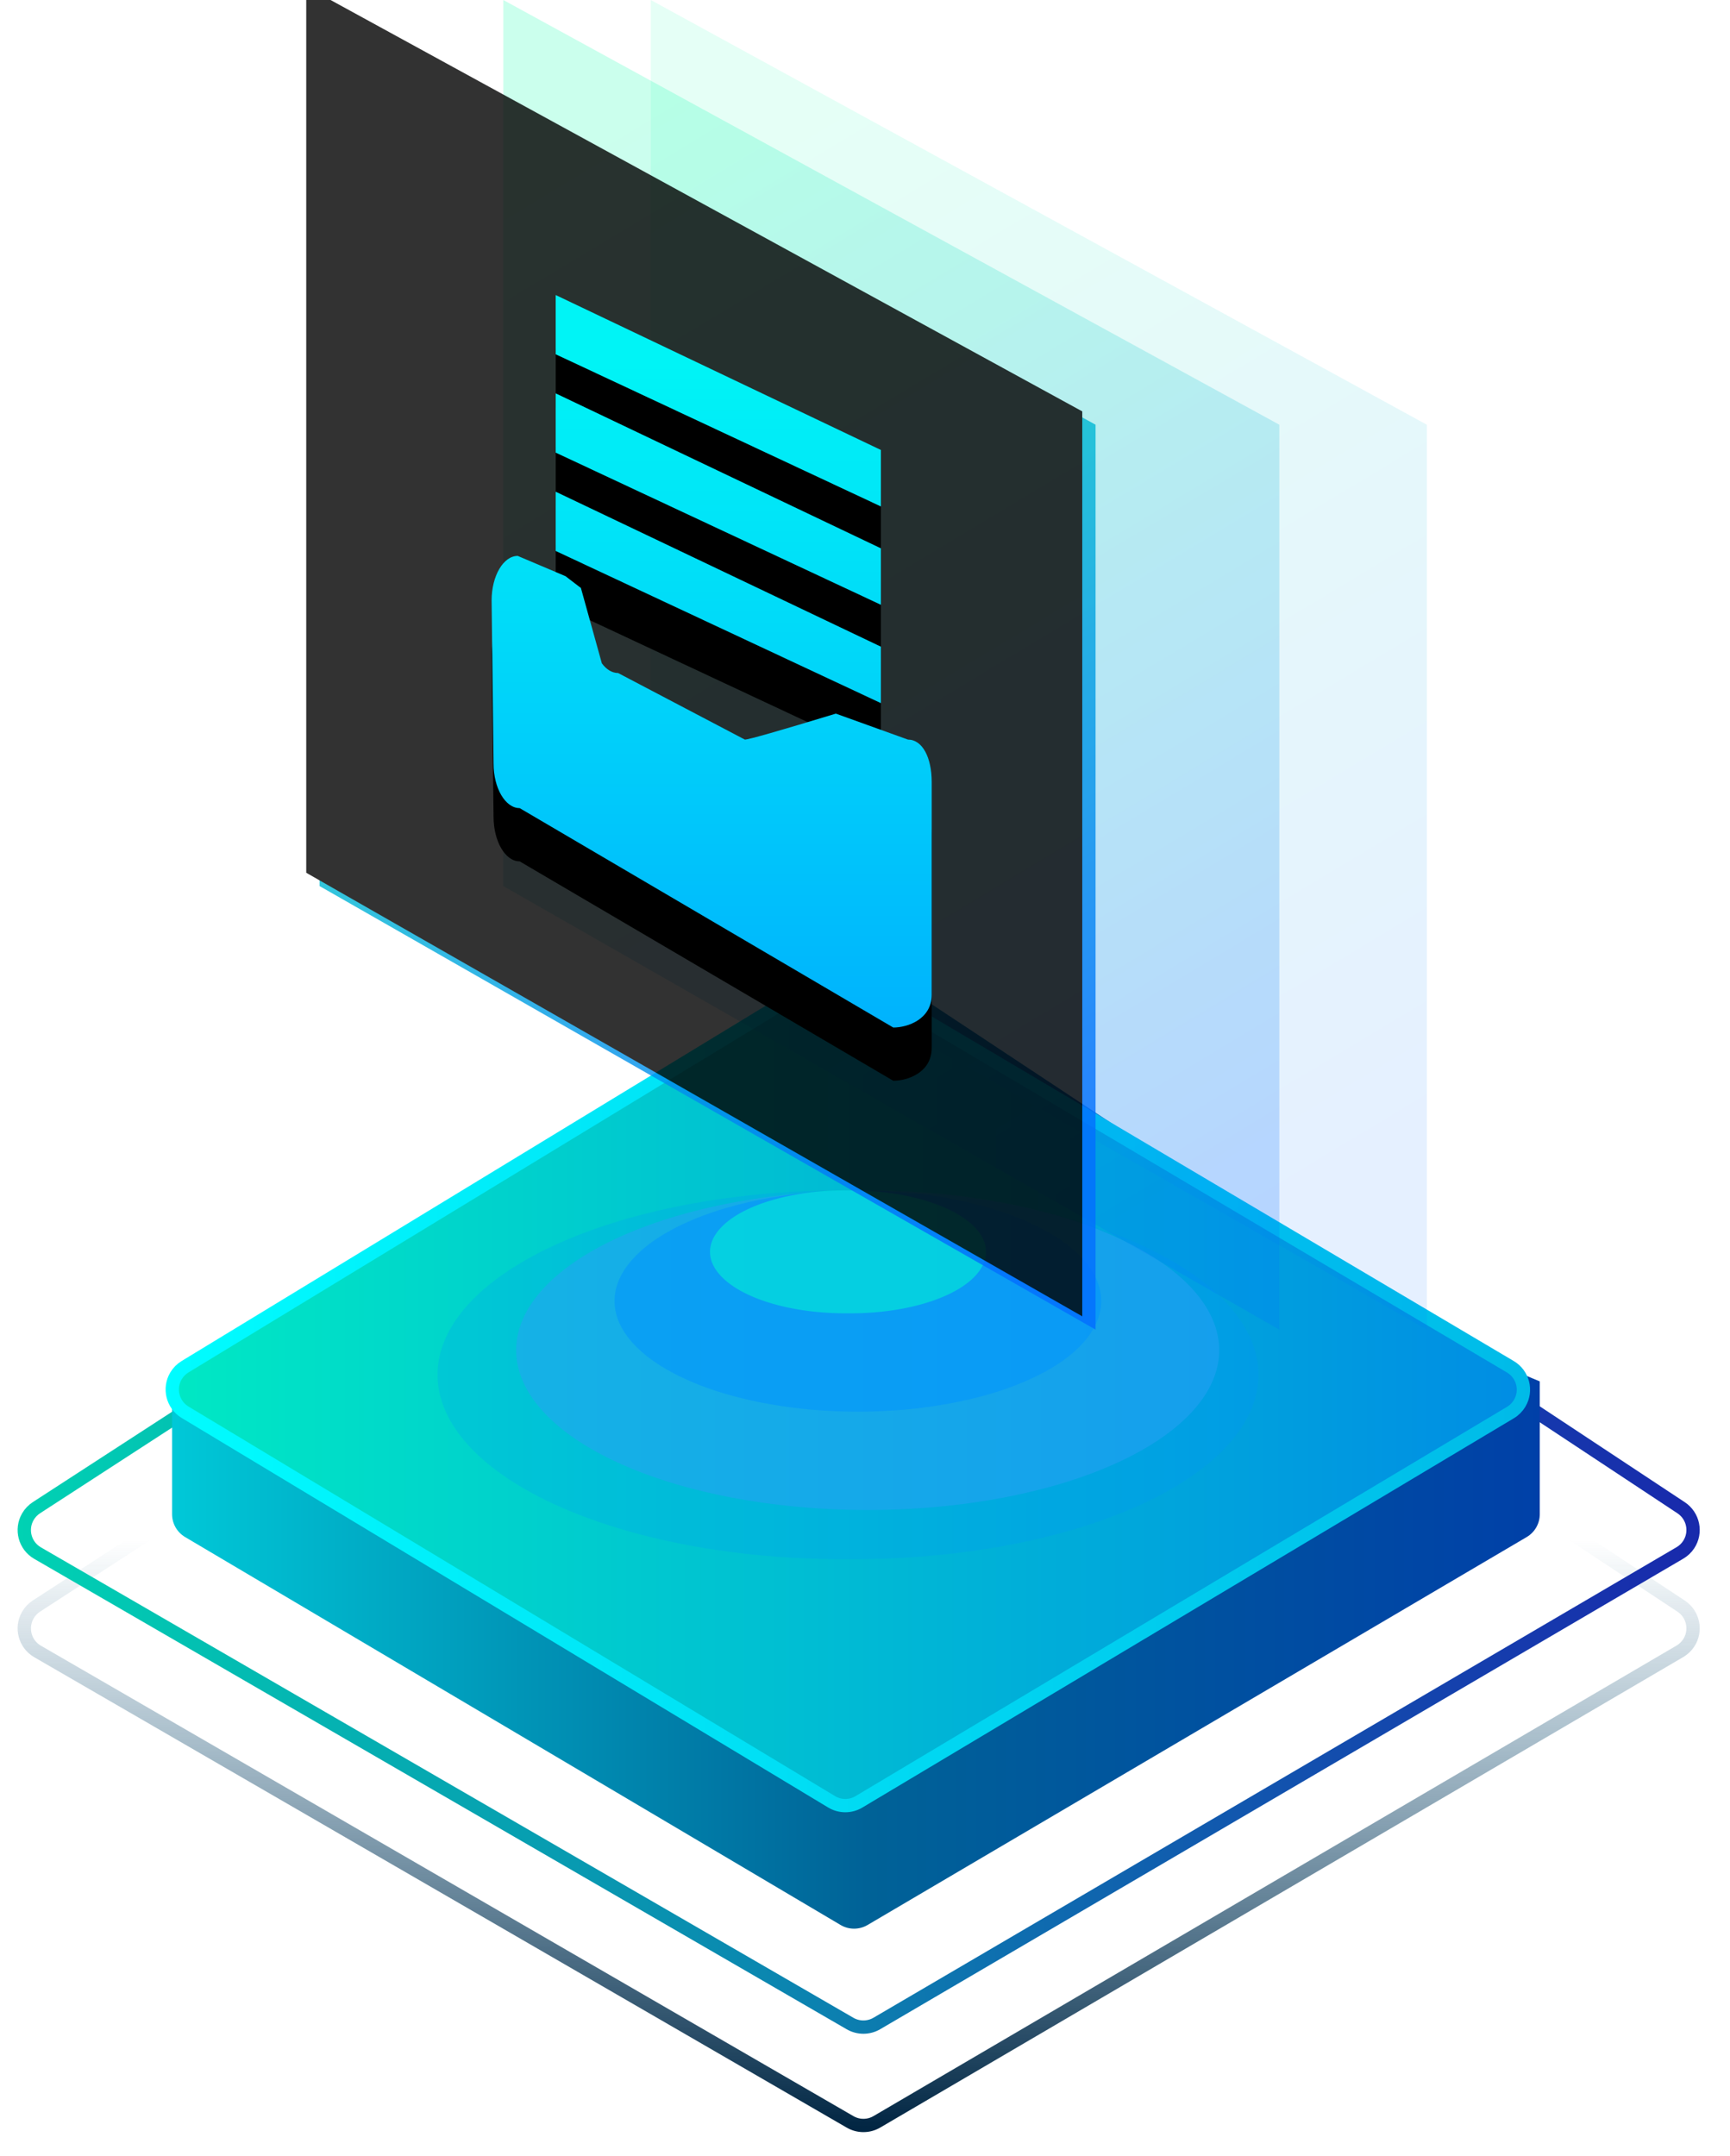 <svg xmlns="http://www.w3.org/2000/svg" xmlns:xlink="http://www.w3.org/1999/xlink" viewBox="0 0 65 81" class="design-iconfont">
  <defs>
    <linearGradient x1="50%" y1="44.364%" x2="50%" y2="100%" id="h8oo7a3gz__9r7xw96e4a">
      <stop stop-color="#054E78" stop-opacity="0" offset="0%"/>
      <stop stop-color="#022643" offset="100%"/>
    </linearGradient>
    <linearGradient x1="100%" y1="50%" x2="0%" y2="50%" id="h8oo7a3gz__a1udm0kxhb">
      <stop stop-color="#182AAC" offset=".891%"/>
      <stop stop-color="#00D2B3" offset="100%"/>
    </linearGradient>
    <linearGradient x1="100%" y1="50%" x2="0%" y2="50%" id="h8oo7a3gz__6m7rn40m4c">
      <stop stop-color="#0040A8" offset="0%"/>
      <stop stop-color="#006297" offset="49.199%"/>
      <stop stop-color="#00C9D8" offset="100%"/>
    </linearGradient>
    <linearGradient x1="100%" y1="50%" x2="0%" y2="50%" id="h8oo7a3gz__mg43gyoe5e">
      <stop stop-color="#008DE4" offset=".91%"/>
      <stop stop-color="#00E8C4" offset="99.012%"/>
    </linearGradient>
    <linearGradient x1="100%" y1="50%" x2="0%" y2="50%" id="h8oo7a3gz__kxx3tmoqpd">
      <stop stop-color="#00BAE8" offset="0%"/>
      <stop stop-color="#00FDFF" offset="100%"/>
    </linearGradient>
    <linearGradient x1="34.629%" y1="3.68%" x2="67.037%" y2="95.609%" id="h8oo7a3gz__cnd22xb2rf">
      <stop stop-color="#0FA" offset="0%"/>
      <stop stop-color="#026EFF" offset="100%"/>
    </linearGradient>
    <linearGradient x1="50%" y1="9.351%" x2="50%" y2="100%" id="h8oo7a3gz__40enc258zk">
      <stop stop-color="#00F4F6" offset="0%"/>
      <stop stop-color="#00B3FD" offset="99.195%"/>
    </linearGradient>
    <filter x="-.9%" y="-.5%" width="101.7%" height="101%" filterUnits="objectBoundingBox" id="h8oo7a3gz__69idck2efh">
      <feOffset dx="-.5" dy="-.5" in="SourceAlpha" result="shadowOffsetInner1"/>
      <feComposite in="shadowOffsetInner1" in2="SourceAlpha" operator="arithmetic" k2="-1" k3="1" result="shadowInnerInner1"/>
      <feColorMatrix values="0 0 0 0 0 0 0 0 0 0.929 0 0 0 0 1 0 0 0 0.5 0" in="shadowInnerInner1"/>
    </filter>
    <filter x="-42.3%" y="-18.2%" width="184.7%" height="150.9%" filterUnits="objectBoundingBox" id="h8oo7a3gz__4kpijhcegi">
      <feOffset dy="2" in="SourceAlpha" result="shadowOffsetOuter1"/>
      <feGaussianBlur stdDeviation="2" in="shadowOffsetOuter1" result="shadowBlurOuter1"/>
      <feColorMatrix values="0 0 0 0 0 0 0 0 0 0.087 0 0 0 0 1 0 0 0 0.5 0" in="shadowBlurOuter1"/>
    </filter>
    <path id="h8oo7a3gz__w58qegdgug" d="M12.006 0L12.006 33.285 41.163 49.948 41.163 15.954z"/>
    <path d="M19.452,20.883 L21.247,21.644 C21.514,21.846 21.798,22.071 21.825,22.084 L21.825,22.084 L22.613,24.919 C22.787,25.154 23.002,25.282 23.223,25.282 L23.223,25.282 L27.986,27.783 C28.128,27.783 29.267,27.457 31.405,26.807 L31.405,26.807 L34.114,27.783 C34.655,27.783 35.006,28.45 35.006,29.378 L35.006,29.378 L35.006,37.364 C35.006,38.289 34.104,38.599 33.562,38.599 L33.562,38.599 L19.525,30.357 C18.984,30.357 18.544,29.605 18.544,28.68 L18.544,28.68 L18.471,22.56 C18.471,21.635 18.911,20.883 19.452,20.883 L19.452,20.883 Z M20.879,18.471 L33.097,24.292 L33.097,26.413 L20.879,20.697 L20.879,18.471 Z M20.879,14.777 L33.097,20.598 L33.097,22.719 L20.879,17.003 L20.879,14.777 Z M20.879,11.083 L33.097,16.903 L33.097,19.025 L20.879,13.309 L20.879,11.083 Z" id="h8oo7a3gz__hoi6338rij"/>
  </defs>
  <g fill="none" fill-rule="evenodd">
    <path d="M1.368,60.332 L32.004,40.455 C32.338,40.239 32.768,40.241 33.1,40.46 L63.164,60.334 C63.624,60.638 63.751,61.259 63.447,61.719 C63.362,61.847 63.25,61.953 63.118,62.031 L32.946,79.706 C32.635,79.888 32.251,79.889 31.939,79.708 L1.411,62.036 C0.933,61.759 0.77,61.147 1.047,60.67 C1.126,60.533 1.236,60.417 1.368,60.332 Z" stroke="url(#h8oo7a3gz__9r7xw96e4a)" stroke-width=".5" stroke-linecap="round" stroke-linejoin="round"/>
    <path d="M1.368,56.637 L32.004,36.761 C32.338,36.545 32.768,36.547 33.1,36.766 L63.164,56.639 C63.624,56.944 63.751,57.564 63.447,58.025 C63.362,58.153 63.25,58.259 63.118,58.336 L32.946,76.011 C32.635,76.193 32.251,76.194 31.939,76.014 L1.411,58.342 C0.933,58.065 0.77,57.453 1.047,56.975 C1.126,56.839 1.236,56.723 1.368,56.637 Z" stroke="url(#h8oo7a3gz__a1udm0kxhb)" stroke-width=".5" stroke-linecap="round" stroke-linejoin="round"/>
    <path d="M6.465,56.88 L6.465,52.199 L6.465,52.199 L31.451,41.195 C31.701,41.085 31.986,41.082 32.239,41.188 L57.853,51.892 L57.853,51.892 L57.853,56.878 C57.853,57.232 57.666,57.56 57.36,57.74 L32.597,72.312 C32.283,72.497 31.894,72.497 31.581,72.311 L6.956,57.74 C6.651,57.56 6.465,57.233 6.465,56.88 Z" fill="url(#h8oo7a3gz__6m7rn40m4c)"/>
    <path d="M6.953,51.341 L31,36.716 C31.316,36.525 31.711,36.522 32.029,36.71 L56.748,51.343 C57.223,51.624 57.38,52.237 57.099,52.713 C57.014,52.856 56.895,52.976 56.751,53.062 L32.273,67.686 C31.956,67.876 31.56,67.875 31.244,67.684 L6.956,53.052 C6.483,52.767 6.331,52.152 6.616,51.679 C6.699,51.541 6.815,51.425 6.953,51.341 Z" stroke="url(#h8oo7a3gz__kxx3tmoqpd)" stroke-width=".5" fill="url(#h8oo7a3gz__mg43gyoe5e)" stroke-linecap="round" stroke-linejoin="round"/>
    <path fill="#0093FF" opacity=".201" d="M31.862 44.717A15.239 6.927 0 1 0 31.862 58.57A15.239 6.927 0 1 0 31.862 44.717Z"/>
    <path fill="#2BA1F7" opacity=".5" d="M32.601 44.717A13.207 6.003 0 1 0 32.601 56.723A13.207 6.003 0 1 0 32.601 44.717Z"/>
    <path fill="#0094FF" opacity=".504" d="M32.232 44.717A9.143 4.156 0 1 0 32.232 53.029A9.143 4.156 0 1 0 32.232 44.717Z"/>
    <path fill="#00FFCE" opacity=".504" d="M31.862 44.717A5.08 2.309 0 1 0 31.862 49.334A5.08 2.309 0 1 0 31.862 44.717Z"/>
    <path fill="url(#h8oo7a3gz__cnd22xb2rf)" opacity=".102" d="M24.452 0L24.452 33.285 53.609 49.948 53.609 15.954z"/>
    <path fill="url(#h8oo7a3gz__cnd22xb2rf)" opacity=".202" d="M18.911 0L18.911 33.285 48.067 49.948 48.067 15.954z"/>
    <g opacity=".801">
      <use fill="url(#h8oo7a3gz__cnd22xb2rf)" xlink:href="#h8oo7a3gz__w58qegdgug"/>
      <use fill="#000" filter="url(#h8oo7a3gz__69idck2efh)" xlink:href="#h8oo7a3gz__w58qegdgug"/>
    </g>
    <g fill-rule="nonzero">
      <use fill="#000" filter="url(#h8oo7a3gz__4kpijhcegi)" xlink:href="#h8oo7a3gz__hoi6338rij"/>
      <use fill="url(#h8oo7a3gz__40enc258zk)" xlink:href="#h8oo7a3gz__hoi6338rij"/>
    </g>
  </g>
</svg>
